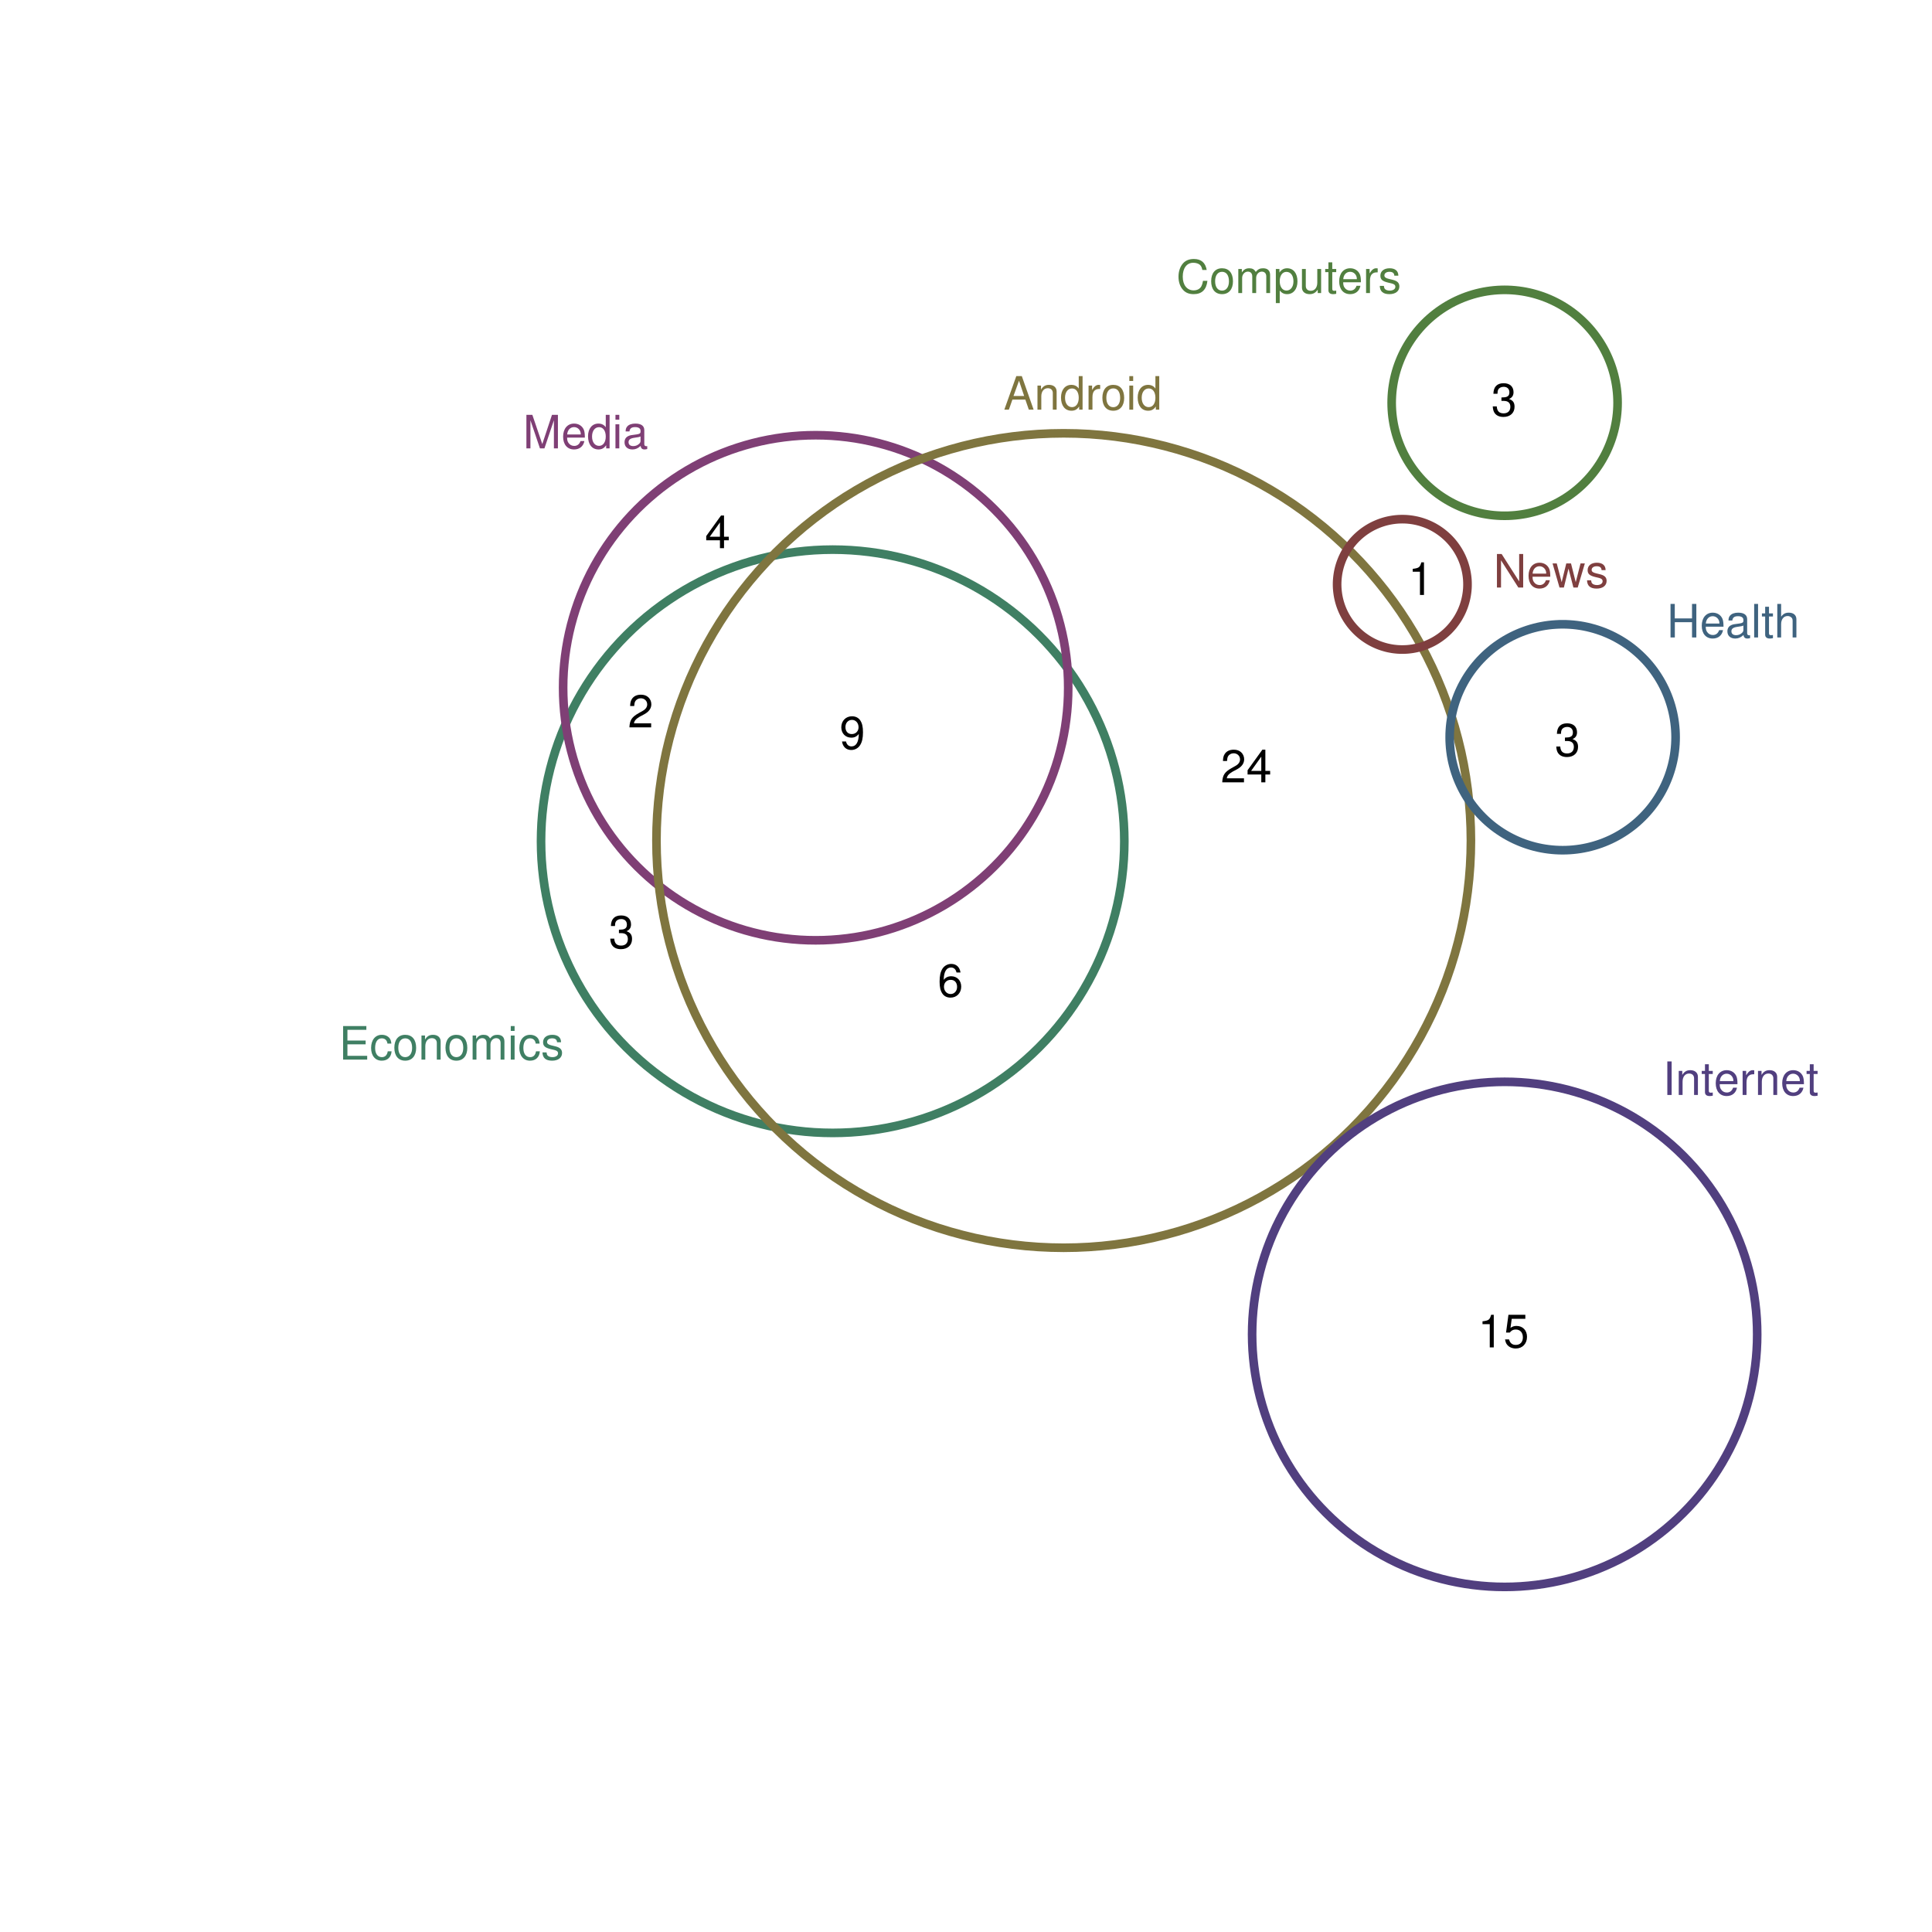 <?xml version="1.0" encoding="UTF-8" standalone="no"?>
<svg
   xmlns:dc="http://purl.org/dc/elements/1.1/"
   xmlns:cc="http://creativecommons.org/ns#"
   xmlns:rdf="http://www.w3.org/1999/02/22-rdf-syntax-ns#"
   xmlns:svg="http://www.w3.org/2000/svg"
   xmlns="http://www.w3.org/2000/svg"
   xmlns:xlink="http://www.w3.org/1999/xlink"
   xmlns:sodipodi="http://sodipodi.sourceforge.net/DTD/sodipodi-0.dtd"
   xmlns:inkscape="http://www.inkscape.org/namespaces/inkscape"
   width="504pt"
   height="504pt"
   viewBox="0 0 504 504"
   version="1.1"
   id="svg299"
   inkscape:version="0.91 r13725"
   sodipodi:docname="q25.zones.zones-wilkinson.svg">
  <sodipodi:namedview
     pagecolor="#ffffff"
     bordercolor="#666666"
     borderopacity="1"
     objecttolerance="10"
     gridtolerance="10"
     guidetolerance="10"
     inkscape:pageopacity="0"
     inkscape:pageshadow="2"
     inkscape:window-width="1920"
     inkscape:window-height="1016"
     id="namedview569"
     showgrid="false"
     inkscape:zoom="1.4984127"
     inkscape:cx="315.05441"
     inkscape:cy="308.19097"
     inkscape:window-x="0"
     inkscape:window-y="27"
     inkscape:window-maximized="1"
     inkscape:current-layer="svg299" />
  <defs
     id="defs301">
    <g
       id="g303">
      <symbol
         overflow="visible"
         id="glyph0-0">
        <path
           style="stroke:none;"
           d=""
           id="path306" />
      </symbol>
      <symbol
         overflow="visible"
         id="glyph0-1">
        <path
           style="stroke:none;"
           d="M 2.203 -3.984 L 6.953 -3.984 L 6.953 -4.969 L 2.203 -4.969 L 2.203 -7.766 L 7.141 -7.766 L 7.141 -8.75 L 1.078 -8.75 L 1.078 0 L 7.359 0 L 7.359 -0.984 L 2.203 -0.984 Z M 2.203 -3.984 "
           id="path309" />
      </symbol>
      <symbol
         overflow="visible"
         id="glyph0-2">
        <path
           style="stroke:none;"
           d="M 5.656 -4.172 C 5.609 -4.781 5.469 -5.188 5.234 -5.531 C 4.797 -6.125 4.047 -6.469 3.172 -6.469 C 1.469 -6.469 0.375 -5.125 0.375 -3.031 C 0.375 -1.016 1.453 0.281 3.156 0.281 C 4.656 0.281 5.609 -0.625 5.719 -2.156 L 4.719 -2.156 C 4.547 -1.156 4.031 -0.641 3.188 -0.641 C 2.078 -0.641 1.422 -1.547 1.422 -3.031 C 1.422 -4.609 2.062 -5.547 3.156 -5.547 C 4 -5.547 4.531 -5.047 4.641 -4.172 Z M 5.656 -4.172 "
           id="path312" />
      </symbol>
      <symbol
         overflow="visible"
         id="glyph0-3">
        <path
           style="stroke:none;"
           d="M 3.266 -6.469 C 1.5 -6.469 0.438 -5.203 0.438 -3.094 C 0.438 -0.984 1.484 0.281 3.281 0.281 C 5.047 0.281 6.125 -0.984 6.125 -3.047 C 6.125 -5.219 5.078 -6.469 3.266 -6.469 Z M 3.281 -5.547 C 4.406 -5.547 5.078 -4.625 5.078 -3.062 C 5.078 -1.578 4.375 -0.641 3.281 -0.641 C 2.156 -0.641 1.469 -1.578 1.469 -3.094 C 1.469 -4.609 2.156 -5.547 3.281 -5.547 Z M 3.281 -5.547 "
           id="path315" />
      </symbol>
      <symbol
         overflow="visible"
         id="glyph0-4">
        <path
           style="stroke:none;"
           d="M 0.844 -6.281 L 0.844 0 L 1.844 0 L 1.844 -3.469 C 1.844 -4.75 2.516 -5.594 3.547 -5.594 C 4.344 -5.594 4.844 -5.109 4.844 -4.359 L 4.844 0 L 5.844 0 L 5.844 -4.75 C 5.844 -5.797 5.062 -6.469 3.859 -6.469 C 2.922 -6.469 2.312 -6.109 1.766 -5.234 L 1.766 -6.281 Z M 0.844 -6.281 "
           id="path318" />
      </symbol>
      <symbol
         overflow="visible"
         id="glyph0-5">
        <path
           style="stroke:none;"
           d="M 0.844 -6.281 L 0.844 0 L 1.844 0 L 1.844 -3.953 C 1.844 -4.859 2.516 -5.594 3.328 -5.594 C 4.062 -5.594 4.484 -5.141 4.484 -4.328 L 4.484 0 L 5.5 0 L 5.5 -3.953 C 5.5 -4.859 6.156 -5.594 6.969 -5.594 C 7.703 -5.594 8.141 -5.125 8.141 -4.328 L 8.141 0 L 9.141 0 L 9.141 -4.719 C 9.141 -5.844 8.5 -6.469 7.312 -6.469 C 6.484 -6.469 5.969 -6.219 5.391 -5.516 C 5.016 -6.188 4.516 -6.469 3.703 -6.469 C 2.859 -6.469 2.297 -6.156 1.766 -5.406 L 1.766 -6.281 Z M 0.844 -6.281 "
           id="path321" />
      </symbol>
      <symbol
         overflow="visible"
         id="glyph0-6">
        <path
           style="stroke:none;"
           d="M 1.797 -6.281 L 0.797 -6.281 L 0.797 0 L 1.797 0 Z M 1.797 -8.75 L 0.797 -8.75 L 0.797 -7.484 L 1.797 -7.484 Z M 1.797 -8.75 "
           id="path324" />
      </symbol>
      <symbol
         overflow="visible"
         id="glyph0-7">
        <path
           style="stroke:none;"
           d="M 5.25 -4.531 C 5.25 -5.766 4.422 -6.469 2.969 -6.469 C 1.516 -6.469 0.562 -5.719 0.562 -4.547 C 0.562 -3.562 1.062 -3.094 2.562 -2.734 L 3.484 -2.516 C 4.188 -2.344 4.469 -2.094 4.469 -1.625 C 4.469 -1.047 3.875 -0.641 3 -0.641 C 2.453 -0.641 2 -0.797 1.75 -1.062 C 1.594 -1.25 1.531 -1.422 1.469 -1.875 L 0.406 -1.875 C 0.453 -0.422 1.266 0.281 2.922 0.281 C 4.5 0.281 5.516 -0.5 5.516 -1.719 C 5.516 -2.656 4.984 -3.172 3.734 -3.469 L 2.766 -3.703 C 1.953 -3.891 1.609 -4.156 1.609 -4.594 C 1.609 -5.172 2.125 -5.547 2.938 -5.547 C 3.75 -5.547 4.172 -5.203 4.203 -4.531 Z M 5.25 -4.531 "
           id="path327" />
      </symbol>
      <symbol
         overflow="visible"
         id="glyph0-8">
        <path
           style="stroke:none;"
           d="M 5.609 0 L 8.078 -7.328 L 8.078 0 L 9.125 0 L 9.125 -8.75 L 7.578 -8.75 L 5.047 -1.125 L 2.453 -8.75 L 0.906 -8.75 L 0.906 0 L 1.953 0 L 1.953 -7.328 L 4.438 0 Z M 5.609 0 "
           id="path330" />
      </symbol>
      <symbol
         overflow="visible"
         id="glyph0-9">
        <path
           style="stroke:none;"
           d="M 6.156 -2.812 C 6.156 -3.766 6.078 -4.344 5.906 -4.812 C 5.5 -5.844 4.531 -6.469 3.359 -6.469 C 1.609 -6.469 0.484 -5.125 0.484 -3.062 C 0.484 -1 1.578 0.281 3.344 0.281 C 4.781 0.281 5.766 -0.547 6.031 -1.906 L 5.016 -1.906 C 4.734 -1.078 4.172 -0.641 3.375 -0.641 C 2.734 -0.641 2.203 -0.938 1.859 -1.469 C 1.625 -1.828 1.531 -2.188 1.531 -2.812 Z M 1.547 -3.625 C 1.625 -4.781 2.344 -5.547 3.344 -5.547 C 4.328 -5.547 5.094 -4.734 5.094 -3.703 C 5.094 -3.672 5.094 -3.641 5.078 -3.625 Z M 1.547 -3.625 "
           id="path333" />
      </symbol>
      <symbol
         overflow="visible"
         id="glyph0-10">
        <path
           style="stroke:none;"
           d="M 5.938 -8.75 L 4.938 -8.75 L 4.938 -5.5 C 4.531 -6.125 3.859 -6.469 3.016 -6.469 C 1.375 -6.469 0.312 -5.156 0.312 -3.156 C 0.312 -1.031 1.359 0.281 3.047 0.281 C 3.906 0.281 4.516 -0.047 5.047 -0.828 L 5.047 0 L 5.938 0 Z M 3.188 -5.531 C 4.266 -5.531 4.938 -4.578 4.938 -3.078 C 4.938 -1.625 4.25 -0.656 3.188 -0.656 C 2.094 -0.656 1.359 -1.625 1.359 -3.094 C 1.359 -4.562 2.094 -5.531 3.188 -5.531 Z M 3.188 -5.531 "
           id="path336" />
      </symbol>
      <symbol
         overflow="visible"
         id="glyph0-11">
        <path
           style="stroke:none;"
           d="M 6.422 -0.594 C 6.312 -0.562 6.266 -0.562 6.203 -0.562 C 5.859 -0.562 5.656 -0.75 5.656 -1.062 L 5.656 -4.75 C 5.656 -5.875 4.844 -6.469 3.297 -6.469 C 2.391 -6.469 1.625 -6.203 1.219 -5.734 C 0.922 -5.406 0.797 -5.047 0.781 -4.422 L 1.781 -4.422 C 1.875 -5.203 2.328 -5.547 3.266 -5.547 C 4.156 -5.547 4.672 -5.203 4.672 -4.609 L 4.672 -4.344 C 4.672 -3.922 4.422 -3.75 3.625 -3.641 C 2.203 -3.469 1.984 -3.422 1.609 -3.266 C 0.875 -2.969 0.5 -2.406 0.5 -1.578 C 0.5 -0.438 1.297 0.281 2.562 0.281 C 3.359 0.281 4 0 4.703 -0.641 C 4.781 -0.016 5.094 0.281 5.734 0.281 C 5.938 0.281 6.094 0.25 6.422 0.172 Z M 4.672 -1.984 C 4.672 -1.641 4.578 -1.438 4.266 -1.156 C 3.859 -0.797 3.375 -0.594 2.781 -0.594 C 2 -0.594 1.547 -0.969 1.547 -1.609 C 1.547 -2.266 1.984 -2.609 3.062 -2.766 C 4.109 -2.906 4.328 -2.953 4.672 -3.109 Z M 4.672 -1.984 "
           id="path339" />
      </symbol>
      <symbol
         overflow="visible"
         id="glyph0-12">
        <path
           style="stroke:none;"
           d="M 5.688 -2.625 L 6.594 0 L 7.844 0 L 4.766 -8.75 L 3.328 -8.75 L 0.203 0 L 1.391 0 L 2.312 -2.625 Z M 5.375 -3.562 L 2.594 -3.562 L 4.031 -7.547 Z M 5.375 -3.562 "
           id="path342" />
      </symbol>
      <symbol
         overflow="visible"
         id="glyph0-13">
        <path
           style="stroke:none;"
           d="M 0.828 -6.281 L 0.828 0 L 1.844 0 L 1.844 -3.266 C 1.844 -4.156 2.062 -4.75 2.547 -5.094 C 2.859 -5.328 3.156 -5.406 3.859 -5.406 L 3.859 -6.438 C 3.688 -6.453 3.594 -6.469 3.469 -6.469 C 2.812 -6.469 2.328 -6.078 1.75 -5.141 L 1.75 -6.281 Z M 0.828 -6.281 "
           id="path345" />
      </symbol>
      <symbol
         overflow="visible"
         id="glyph0-14">
        <path
           style="stroke:none;"
           d="M 2.328 -8.75 L 1.203 -8.75 L 1.203 0 L 2.328 0 Z M 2.328 -8.75 "
           id="path348" />
      </symbol>
      <symbol
         overflow="visible"
         id="glyph0-15">
        <path
           style="stroke:none;"
           d="M 3.047 -6.281 L 2.016 -6.281 L 2.016 -8.016 L 1.016 -8.016 L 1.016 -6.281 L 0.172 -6.281 L 0.172 -5.469 L 1.016 -5.469 L 1.016 -0.719 C 1.016 -0.078 1.453 0.281 2.234 0.281 C 2.469 0.281 2.719 0.25 3.047 0.188 L 3.047 -0.641 C 2.922 -0.609 2.766 -0.594 2.562 -0.594 C 2.141 -0.594 2.016 -0.719 2.016 -1.156 L 2.016 -5.469 L 3.047 -5.469 Z M 3.047 -6.281 "
           id="path351" />
      </symbol>
      <symbol
         overflow="visible"
         id="glyph0-16">
        <path
           style="stroke:none;"
           d="M 7.75 -8.75 L 6.703 -8.75 L 6.703 -1.594 L 2.125 -8.75 L 0.906 -8.75 L 0.906 0 L 1.969 0 L 1.969 -7.094 L 6.484 0 L 7.75 0 Z M 7.75 -8.75 "
           id="path354" />
      </symbol>
      <symbol
         overflow="visible"
         id="glyph0-17">
        <path
           style="stroke:none;"
           d="M 6.641 0 L 8.5 -6.281 L 7.375 -6.281 L 6.125 -1.391 L 4.891 -6.281 L 3.656 -6.281 L 2.453 -1.391 L 1.172 -6.281 L 0.078 -6.281 L 1.891 0 L 3.031 0 L 4.234 -4.938 L 5.516 0 Z M 6.641 0 "
           id="path357" />
      </symbol>
      <symbol
         overflow="visible"
         id="glyph0-18">
        <path
           style="stroke:none;"
           d="M 7.938 -6.031 C 7.594 -7.953 6.484 -8.891 4.578 -8.891 C 3.391 -8.891 2.453 -8.516 1.797 -7.797 C 1.016 -6.938 0.578 -5.688 0.578 -4.266 C 0.578 -2.828 1.016 -1.594 1.844 -0.75 C 2.516 -0.047 3.391 0.281 4.531 0.281 C 6.656 0.281 7.859 -0.875 8.125 -3.188 L 6.969 -3.188 C 6.875 -2.594 6.75 -2.188 6.578 -1.844 C 6.219 -1.109 5.469 -0.703 4.531 -0.703 C 2.797 -0.703 1.688 -2.094 1.688 -4.281 C 1.688 -6.531 2.75 -7.906 4.438 -7.906 C 5.141 -7.906 5.812 -7.688 6.172 -7.359 C 6.484 -7.062 6.672 -6.688 6.797 -6.031 Z M 7.938 -6.031 "
           id="path360" />
      </symbol>
      <symbol
         overflow="visible"
         id="glyph0-19">
        <path
           style="stroke:none;"
           d="M 0.641 2.609 L 1.656 2.609 L 1.656 -0.656 C 2.188 -0.016 2.766 0.281 3.594 0.281 C 5.203 0.281 6.281 -1.031 6.281 -3.031 C 6.281 -5.141 5.25 -6.469 3.578 -6.469 C 2.719 -6.469 2.047 -6.078 1.578 -5.344 L 1.578 -6.281 L 0.641 -6.281 Z M 3.406 -5.531 C 4.516 -5.531 5.234 -4.562 5.234 -3.062 C 5.234 -1.625 4.5 -0.656 3.406 -0.656 C 2.359 -0.656 1.656 -1.625 1.656 -3.094 C 1.656 -4.578 2.359 -5.531 3.406 -5.531 Z M 3.406 -5.531 "
           id="path363" />
      </symbol>
      <symbol
         overflow="visible"
         id="glyph0-20">
        <path
           style="stroke:none;"
           d="M 5.781 0 L 5.781 -6.281 L 4.781 -6.281 L 4.781 -2.719 C 4.781 -1.438 4.109 -0.594 3.078 -0.594 C 2.281 -0.594 1.781 -1.078 1.781 -1.844 L 1.781 -6.281 L 0.781 -6.281 L 0.781 -1.438 C 0.781 -0.391 1.562 0.281 2.781 0.281 C 3.703 0.281 4.297 -0.047 4.891 -0.875 L 4.891 0 Z M 5.781 0 "
           id="path366" />
      </symbol>
      <symbol
         overflow="visible"
         id="glyph0-21">
        <path
           style="stroke:none;"
           d="M 6.609 -3.984 L 6.609 0 L 7.734 0 L 7.734 -8.75 L 6.609 -8.75 L 6.609 -4.969 L 2.109 -4.969 L 2.109 -8.75 L 1 -8.75 L 1 0 L 2.125 0 L 2.125 -3.984 Z M 6.609 -3.984 "
           id="path369" />
      </symbol>
      <symbol
         overflow="visible"
         id="glyph0-22">
        <path
           style="stroke:none;"
           d="M 1.828 -8.75 L 0.812 -8.75 L 0.812 0 L 1.828 0 Z M 1.828 -8.75 "
           id="path372" />
      </symbol>
      <symbol
         overflow="visible"
         id="glyph0-23">
        <path
           style="stroke:none;"
           d="M 0.844 -8.75 L 0.844 0 L 1.844 0 L 1.844 -3.469 C 1.844 -4.75 2.516 -5.594 3.547 -5.594 C 3.859 -5.594 4.188 -5.484 4.422 -5.297 C 4.719 -5.094 4.844 -4.797 4.844 -4.359 L 4.844 0 L 5.828 0 L 5.828 -4.75 C 5.828 -5.812 5.078 -6.469 3.859 -6.469 C 2.969 -6.469 2.422 -6.188 1.844 -5.422 L 1.844 -8.75 Z M 0.844 -8.75 "
           id="path375" />
      </symbol>
      <symbol
         overflow="visible"
         id="glyph0-24">
        <path
           style="stroke:none;"
           d="M 6.078 -1.047 L 1.594 -1.047 C 1.703 -1.734 2.094 -2.188 3.125 -2.797 L 4.328 -3.438 C 5.516 -4.094 6.125 -4.969 6.125 -6.016 C 6.125 -6.719 5.844 -7.375 5.344 -7.844 C 4.844 -8.297 4.219 -8.516 3.406 -8.516 C 2.328 -8.516 1.531 -8.125 1.062 -7.406 C 0.75 -6.953 0.625 -6.422 0.594 -5.562 L 1.656 -5.562 C 1.688 -6.125 1.766 -6.484 1.906 -6.75 C 2.188 -7.266 2.734 -7.578 3.375 -7.578 C 4.328 -7.578 5.047 -6.906 5.047 -5.984 C 5.047 -5.312 4.656 -4.734 3.906 -4.312 L 2.797 -3.688 C 1.016 -2.672 0.5 -1.875 0.406 0 L 6.078 0 Z M 6.078 -1.047 "
           id="path378" />
      </symbol>
      <symbol
         overflow="visible"
         id="glyph0-25">
        <path
           style="stroke:none;"
           d="M 2.656 -3.906 L 3.234 -3.906 C 4.391 -3.906 4.984 -3.391 4.984 -2.359 C 4.984 -1.297 4.328 -0.656 3.234 -0.656 C 2.078 -0.656 1.516 -1.234 1.438 -2.469 L 0.391 -2.469 C 0.438 -1.781 0.547 -1.344 0.75 -0.953 C 1.188 -0.141 2.031 0.281 3.188 0.281 C 4.938 0.281 6.078 -0.766 6.078 -2.375 C 6.078 -3.453 5.656 -4.062 4.625 -4.406 C 5.422 -4.719 5.812 -5.312 5.812 -6.172 C 5.812 -7.625 4.844 -8.516 3.234 -8.516 C 1.516 -8.516 0.594 -7.578 0.562 -5.766 L 1.625 -5.766 C 1.625 -6.281 1.688 -6.562 1.812 -6.828 C 2.047 -7.297 2.578 -7.578 3.234 -7.578 C 4.172 -7.578 4.734 -7.031 4.734 -6.125 C 4.734 -5.531 4.531 -5.172 4.062 -4.984 C 3.766 -4.859 3.391 -4.812 2.656 -4.797 Z M 2.656 -3.906 "
           id="path381" />
      </symbol>
      <symbol
         overflow="visible"
         id="glyph0-26">
        <path
           style="stroke:none;"
           d="M 5.969 -6.281 C 5.766 -7.688 4.859 -8.516 3.562 -8.516 C 2.625 -8.516 1.781 -8.047 1.281 -7.297 C 0.75 -6.469 0.516 -5.422 0.516 -3.875 C 0.516 -2.453 0.734 -1.531 1.234 -0.781 C 1.688 -0.094 2.438 0.281 3.375 0.281 C 4.984 0.281 6.156 -0.922 6.156 -2.594 C 6.156 -4.172 5.078 -5.297 3.547 -5.297 C 2.719 -5.297 2.047 -4.969 1.594 -4.344 C 1.609 -6.422 2.281 -7.578 3.484 -7.578 C 4.234 -7.578 4.75 -7.109 4.922 -6.281 Z M 3.422 -4.359 C 4.438 -4.359 5.078 -3.641 5.078 -2.516 C 5.078 -1.438 4.359 -0.656 3.391 -0.656 C 2.406 -0.656 1.656 -1.469 1.656 -2.562 C 1.656 -3.625 2.375 -4.359 3.422 -4.359 Z M 3.422 -4.359 "
           id="path384" />
      </symbol>
      <symbol
         overflow="visible"
         id="glyph0-27">
        <path
           style="stroke:none;"
           d="M 0.641 -1.938 C 0.844 -0.547 1.75 0.281 3.047 0.281 C 3.984 0.281 4.844 -0.188 5.328 -0.938 C 5.875 -1.766 6.109 -2.812 6.109 -4.359 C 6.109 -5.781 5.891 -6.703 5.391 -7.453 C 4.922 -8.141 4.172 -8.516 3.234 -8.516 C 1.625 -8.516 0.453 -7.312 0.453 -5.641 C 0.453 -4.062 1.531 -2.938 3.078 -2.938 C 3.875 -2.938 4.469 -3.234 5.016 -3.891 C 5 -1.812 4.328 -0.656 3.125 -0.656 C 2.375 -0.656 1.859 -1.125 1.688 -1.938 Z M 3.234 -7.578 C 4.219 -7.578 4.953 -6.766 4.953 -5.656 C 4.953 -4.625 4.219 -3.875 3.188 -3.875 C 2.172 -3.875 1.531 -4.578 1.531 -5.719 C 1.531 -6.797 2.25 -7.578 3.234 -7.578 Z M 3.234 -7.578 "
           id="path387" />
      </symbol>
      <symbol
         overflow="visible"
         id="glyph0-28">
        <path
           style="stroke:none;"
           d="M 3.109 -6.062 L 3.109 0 L 4.156 0 L 4.156 -8.516 L 3.469 -8.516 C 3.094 -7.203 2.859 -7.016 1.219 -6.812 L 1.219 -6.062 Z M 3.109 -6.062 "
           id="path390" />
      </symbol>
      <symbol
         overflow="visible"
         id="glyph0-29">
        <path
           style="stroke:none;"
           d="M 5.719 -8.516 L 1.312 -8.516 L 0.688 -3.875 L 1.656 -3.875 C 2.141 -4.469 2.562 -4.672 3.219 -4.672 C 4.359 -4.672 5.078 -3.891 5.078 -2.625 C 5.078 -1.406 4.375 -0.656 3.219 -0.656 C 2.297 -0.656 1.734 -1.125 1.469 -2.094 L 0.422 -2.094 C 0.562 -1.391 0.688 -1.062 0.938 -0.75 C 1.422 -0.094 2.281 0.281 3.234 0.281 C 4.953 0.281 6.156 -0.969 6.156 -2.766 C 6.156 -4.453 5.047 -5.609 3.406 -5.609 C 2.812 -5.609 2.328 -5.453 1.844 -5.094 L 2.172 -7.469 L 5.719 -7.469 Z M 5.719 -8.516 "
           id="path393" />
      </symbol>
      <symbol
         overflow="visible"
         id="glyph0-30">
        <path
           style="stroke:none;"
           d="M 3.922 -2.047 L 3.922 0 L 4.984 0 L 4.984 -2.047 L 6.234 -2.047 L 6.234 -2.984 L 4.984 -2.984 L 4.984 -8.516 L 4.203 -8.516 L 0.344 -3.156 L 0.344 -2.047 Z M 3.922 -2.984 L 1.266 -2.984 L 3.922 -6.703 Z M 3.922 -2.984 "
           id="path396" />
      </symbol>
    </g>
  </defs>
  <path
     inkscape:connector-curvature="0"
     id="path401"
     d="m 293.262,217.07 -0.113,-2.387 -0.188,-2.383 -0.262,-2.375 -0.336,-2.367 -0.41,-2.352 -0.484,-2.34 -0.559,-2.324 -0.633,-2.305 -0.699,-2.285 -0.777,-2.262 -0.844,-2.234 -0.914,-2.211 -0.984,-2.176 -1.051,-2.148 -1.117,-2.109 -1.184,-2.078 -1.25,-2.039 -1.312,-1.996 -1.375,-1.953 -1.434,-1.914 -1.496,-1.863 -1.551,-1.816 -1.609,-1.77 -1.664,-1.715 -1.715,-1.664 -1.77,-1.609 -1.816,-1.551 -1.863,-1.496 -1.914,-1.434 -1.953,-1.375 -1.996,-1.312 -2.039,-1.25 -2.078,-1.184 -2.109,-1.117 -2.148,-1.051 -2.176,-0.984 -2.211,-0.914 -2.234,-0.844 -2.262,-0.777 -2.285,-0.699 -2.305,-0.633 -2.324,-0.559 -2.34,-0.484 -2.352,-0.41 -2.367,-0.336 -2.375,-0.262 -2.383,-0.188 -2.387,-0.113 -2.391,-0.039 -2.391,0.039 -2.387,0.113 -2.383,0.188 -2.375,0.262 -2.367,0.336 -2.355,0.41 -2.34,0.484 -2.324,0.559 -2.305,0.633 -2.285,0.699 -2.258,0.777 -2.238,0.844 -2.207,0.914 -2.18,0.984 -2.145,1.051 -2.113,1.117 -2.074,1.184 -2.039,1.25 -1.996,1.312 -1.957,1.375 -1.91,1.434 -1.867,1.496 -1.816,1.551 -1.766,1.609 -1.719,1.664 -1.66,1.715 -1.609,1.77 -1.555,1.816 -1.492,1.863 -1.434,1.914 -1.375,1.953 -1.312,1.996 -1.25,2.039 -1.184,2.078 -1.117,2.109 -1.051,2.148 -0.984,2.176 -0.914,2.211 -0.848,2.234 -0.773,2.262 -0.703,2.285 -0.629,2.305 -0.559,2.324 -0.484,2.34 -0.41,2.352 -0.336,2.367 -0.266,2.375 -0.188,2.383 -0.109,2.387 -0.039,2.391 0.039,2.391 0.109,2.387 0.188,2.383 0.266,2.375 0.336,2.367 0.41,2.355 0.484,2.34 0.559,2.324 0.629,2.305 0.703,2.285 0.773,2.258 0.848,2.238 0.914,2.207 0.984,2.18 1.051,2.145 1.117,2.113 1.184,2.074 1.25,2.039 1.312,1.996 1.375,1.957 1.434,1.91 1.492,1.867 1.555,1.816 1.609,1.766 1.66,1.719 1.719,1.66 1.766,1.609 1.816,1.555 1.867,1.492 1.91,1.434 1.957,1.375 1.996,1.312 2.039,1.25 2.074,1.184 2.113,1.117 2.145,1.051 2.18,0.984 2.207,0.914 2.238,0.848 2.258,0.773 2.285,0.703 2.305,0.629 2.324,0.559 2.34,0.484 2.355,0.41 2.367,0.336 2.375,0.266 2.383,0.188 2.387,0.109 2.391,0.039 2.391,-0.039 2.387,-0.109 2.383,-0.188 2.375,-0.266 2.367,-0.336 2.352,-0.41 2.34,-0.484 2.324,-0.559 2.305,-0.629 2.285,-0.703 2.262,-0.773 2.234,-0.848 2.211,-0.914 2.176,-0.984 2.148,-1.051 2.109,-1.117 2.078,-1.184 2.039,-1.25 1.996,-1.312 1.953,-1.375 1.914,-1.434 1.863,-1.492 1.816,-1.555 1.77,-1.609 1.715,-1.66 1.664,-1.719 1.609,-1.766 1.551,-1.816 1.496,-1.867 1.434,-1.91 1.375,-1.957 1.312,-1.996 1.25,-2.039 1.184,-2.074 1.117,-2.113 1.051,-2.145 0.984,-2.18 0.914,-2.207 0.844,-2.238 0.777,-2.258 0.699,-2.285 0.633,-2.305 0.559,-2.324 0.484,-2.34 0.41,-2.355 0.336,-2.367 0.262,-2.375 0.188,-2.383 0.113,-2.387 0.039,-2.391 -0.039,-2.391"
     style="fill:none;stroke:#3f7f63;stroke-width:2.25;stroke-linecap:round;stroke-linejoin:round;stroke-miterlimit:10;stroke-opacity:1" />
  <path
     inkscape:connector-curvature="0"
     id="path403"
     d="m 278.633,177.348 -0.098,-2.066 -0.16,-2.066 -0.23,-2.055 -0.289,-2.051 -0.355,-2.039 -0.422,-2.027 -0.484,-2.012 -0.543,-1.996 -0.609,-1.977 -0.672,-1.961 -0.73,-1.934 -0.793,-1.914 -0.852,-1.887 -0.91,-1.859 -0.969,-1.828 -1.023,-1.797 -1.082,-1.766 -1.137,-1.73 -1.191,-1.691 -1.242,-1.656 -1.293,-1.613 -1.344,-1.574 -1.395,-1.531 -1.441,-1.488 -1.484,-1.441 -1.531,-1.391 -1.574,-1.344 -1.617,-1.297 -1.652,-1.242 -1.695,-1.188 -1.73,-1.137 -1.762,-1.082 -1.801,-1.027 -1.828,-0.969 -1.859,-0.91 -1.887,-0.852 -1.91,-0.789 -1.938,-0.734 -1.957,-0.668 -1.98,-0.609 -1.996,-0.547 -2.012,-0.484 -2.027,-0.418 -2.039,-0.355 -2.047,-0.293 -2.059,-0.227 -2.062,-0.164 -2.066,-0.098 -2.07,-0.031 -2.07,0.031 -2.066,0.098 -2.066,0.164 -2.055,0.227 -2.051,0.293 -2.039,0.355 -2.027,0.418 -2.012,0.484 -1.996,0.547 -1.977,0.609 -1.961,0.668 -1.934,0.734 -1.914,0.789 -1.887,0.852 -1.859,0.91 -1.828,0.969 -1.797,1.027 -1.766,1.082 -1.73,1.137 -1.691,1.188 -1.656,1.242 -1.613,1.297 -1.574,1.344 -1.531,1.391 -1.488,1.441 -1.438,1.488 -1.395,1.531 -1.344,1.574 -1.293,1.613 -1.246,1.656 -1.188,1.691 -1.137,1.73 -1.082,1.766 -1.027,1.797 -0.969,1.828 -0.91,1.859 -0.852,1.887 -0.789,1.914 -0.734,1.934 -0.668,1.961 -0.609,1.977 -0.547,1.996 -0.484,2.012 -0.418,2.027 -0.355,2.039 -0.293,2.051 -0.227,2.055 -0.164,2.066 -0.098,2.066 -0.031,2.07 0.031,2.07 0.098,2.066 0.164,2.062 0.227,2.059 0.293,2.047 0.355,2.039 0.418,2.027 0.484,2.012 0.547,1.996 0.609,1.98 0.668,1.957 0.734,1.938 0.789,1.91 0.852,1.887 0.91,1.859 0.969,1.828 1.027,1.801 1.082,1.762 1.137,1.73 1.188,1.695 1.246,1.652 1.293,1.617 1.344,1.574 1.395,1.531 1.438,1.484 1.488,1.441 1.531,1.395 1.574,1.344 1.613,1.293 1.656,1.242 1.691,1.191 1.73,1.137 1.766,1.082 1.797,1.023 1.828,0.969 1.859,0.91 1.887,0.852 1.914,0.793 1.934,0.73 1.961,0.672 1.977,0.609 1.996,0.543 2.012,0.484 2.027,0.422 2.039,0.355 2.051,0.289 2.055,0.227 2.066,0.164 2.066,0.098 2.07,0.031 2.07,-0.031 2.066,-0.098 2.062,-0.164 2.059,-0.227 2.047,-0.289 2.039,-0.355 2.027,-0.422 2.012,-0.484 1.996,-0.543 1.98,-0.609 1.957,-0.672 1.938,-0.73 1.91,-0.793 1.887,-0.852 1.859,-0.91 1.828,-0.969 1.801,-1.023 1.762,-1.082 1.73,-1.137 1.695,-1.191 1.652,-1.242 1.617,-1.293 1.574,-1.344 1.531,-1.395 1.484,-1.441 1.441,-1.484 1.395,-1.531 1.344,-1.574 1.293,-1.617 1.242,-1.652 1.191,-1.695 1.137,-1.73 1.082,-1.762 1.023,-1.801 0.969,-1.828 0.91,-1.859 0.852,-1.887 0.793,-1.91 0.73,-1.938 0.672,-1.957 0.609,-1.98 0.543,-1.996 0.484,-2.012 0.422,-2.027 0.355,-2.039 0.289,-2.047 0.23,-2.059 0.16,-2.062 0.098,-2.066 0.031,-2.07 -0.031,-2.07"
     style="fill:none;stroke:#7f3f75;stroke-width:2.25;stroke-linecap:round;stroke-linejoin:round;stroke-miterlimit:10;stroke-opacity:1" />
  <path
     inkscape:connector-curvature="0"
     id="path405"
     d="m 383.664,215.93 -0.156,-3.332 -0.262,-3.328 -0.367,-3.316 -0.469,-3.305 -0.574,-3.289 -0.676,-3.27 -0.781,-3.242 -0.879,-3.219 -0.98,-3.191 -1.082,-3.156 -1.18,-3.121 -1.277,-3.086 -1.375,-3.039 -1.469,-3 -1.559,-2.949 -1.656,-2.898 -1.742,-2.844 -1.832,-2.793 -1.918,-2.73 -2.004,-2.668 -2.09,-2.605 -2.164,-2.535 -2.246,-2.469 -2.324,-2.398 -2.398,-2.32 -2.465,-2.246 -2.539,-2.168 -2.605,-2.086 -2.668,-2.004 -2.73,-1.922 -2.789,-1.832 -2.848,-1.742 -2.898,-1.652 -2.949,-1.562 -2.996,-1.469 -3.043,-1.375 -3.082,-1.277 -3.121,-1.18 -3.16,-1.078 -3.188,-0.98 -3.219,-0.883 -3.246,-0.777 -3.27,-0.68 -3.285,-0.574 -3.305,-0.469 -3.316,-0.367 -3.328,-0.262 -3.336,-0.156 -3.336,-0.051 -3.336,0.051 -3.336,0.156 -3.324,0.262 -3.32,0.367 -3.301,0.469 -3.289,0.574 -3.27,0.68 -3.242,0.777 -3.223,0.883 -3.188,0.98 -3.156,1.078 -3.125,1.18 -3.082,1.277 -3.043,1.375 -2.996,1.469 -2.949,1.562 -2.898,1.652 -2.848,1.742 -2.789,1.832 -2.73,1.922 -2.668,2.004 -2.605,2.086 -2.535,2.168 -2.469,2.246 -2.398,2.32 -2.32,2.398 -2.246,2.469 -2.168,2.535 -2.086,2.605 -2.004,2.668 -1.922,2.73 -1.832,2.793 -1.742,2.844 -1.652,2.898 -1.562,2.949 -1.469,3 -1.375,3.039 -1.277,3.086 -1.18,3.121 -1.078,3.156 -0.984,3.191 -0.879,3.219 -0.781,3.242 -0.676,3.27 -0.574,3.289 -0.469,3.305 -0.367,3.316 -0.262,3.328 -0.156,3.332 -0.051,3.336 0.051,3.34 0.156,3.332 0.262,3.328 0.367,3.316 0.469,3.305 0.574,3.285 0.676,3.27 0.781,3.246 0.879,3.219 0.984,3.188 1.078,3.16 1.18,3.121 1.277,3.082 1.375,3.043 1.469,2.996 1.562,2.949 1.652,2.898 1.742,2.848 1.832,2.789 1.922,2.73 2.004,2.668 2.086,2.605 2.168,2.539 2.246,2.469 2.32,2.395 2.398,2.324 2.469,2.246 2.535,2.168 2.605,2.086 2.668,2.004 2.73,1.918 2.789,1.832 2.848,1.742 2.898,1.656 2.949,1.562 2.996,1.465 3.043,1.375 3.082,1.277 3.125,1.18 3.156,1.082 3.188,0.98 3.223,0.879 3.242,0.781 3.27,0.676 3.289,0.574 3.301,0.469 3.32,0.367 3.324,0.262 3.336,0.156 3.336,0.055 3.336,-0.055 3.336,-0.156 3.328,-0.262 3.316,-0.367 3.305,-0.469 3.285,-0.574 3.27,-0.676 3.246,-0.781 3.219,-0.879 3.188,-0.98 3.16,-1.082 3.121,-1.18 3.082,-1.277 3.043,-1.375 2.996,-1.465 2.949,-1.562 2.898,-1.656 2.848,-1.742 2.789,-1.832 2.73,-1.918 2.668,-2.004 2.605,-2.086 2.539,-2.168 2.465,-2.246 2.398,-2.324 2.324,-2.395 2.246,-2.469 2.164,-2.539 2.09,-2.605 2.004,-2.668 1.918,-2.73 1.832,-2.789 1.742,-2.848 1.656,-2.898 1.559,-2.949 1.469,-2.996 1.375,-3.043 1.277,-3.082 1.18,-3.121 1.082,-3.16 0.98,-3.188 0.879,-3.219 0.781,-3.246 0.676,-3.27 0.574,-3.285 0.469,-3.305 0.367,-3.316 0.262,-3.328 0.156,-3.332 0.055,-3.34 -0.055,-3.336"
     style="fill:none;stroke:#7f753f;stroke-width:2.25;stroke-linecap:round;stroke-linejoin:round;stroke-miterlimit:10;stroke-opacity:1" />
  <path
     inkscape:connector-curvature="0"
     id="path407"
     d="m 458.367,346.027 -0.098,-2.066 -0.16,-2.066 -0.23,-2.055 -0.289,-2.051 -0.355,-2.039 -0.422,-2.027 -0.48,-2.012 -0.547,-1.996 -0.609,-1.977 -0.672,-1.961 -0.73,-1.934 -0.793,-1.914 -0.852,-1.887 -0.91,-1.859 -0.969,-1.828 -1.023,-1.797 -1.082,-1.766 -1.137,-1.73 -1.191,-1.691 -1.242,-1.656 -1.293,-1.617 -1.344,-1.57 -1.395,-1.531 -1.441,-1.488 -1.484,-1.441 -1.531,-1.391 -1.574,-1.344 -1.617,-1.297 -1.652,-1.242 -1.695,-1.188 -1.73,-1.137 -1.762,-1.082 -1.801,-1.027 -1.828,-0.969 -1.859,-0.91 -1.887,-0.852 -1.91,-0.793 -1.938,-0.73 -1.957,-0.668 -1.98,-0.609 -1.996,-0.547 -2.012,-0.484 -2.027,-0.418 -2.039,-0.355 -2.047,-0.293 -2.059,-0.227 -2.062,-0.164 -2.066,-0.098 -2.07,-0.031 -2.07,0.031 -2.066,0.098 -2.062,0.164 -2.059,0.227 -2.051,0.293 -2.039,0.355 -2.027,0.418 -2.012,0.484 -1.996,0.547 -1.977,0.609 -1.961,0.668 -1.934,0.73 -1.914,0.793 -1.887,0.852 -1.855,0.91 -1.832,0.969 -1.797,1.027 -1.766,1.082 -1.73,1.137 -1.691,1.188 -1.656,1.242 -1.613,1.297 -1.574,1.344 -1.531,1.391 -1.488,1.441 -1.438,1.488 -1.395,1.531 -1.344,1.57 -1.293,1.617 -1.246,1.656 -1.188,1.691 -1.137,1.73 -1.082,1.766 -1.027,1.797 -0.965,1.828 -0.914,1.859 -0.852,1.887 -0.789,1.914 -0.734,1.934 -0.668,1.961 -0.609,1.977 -0.547,1.996 -0.484,2.012 -0.418,2.027 -0.355,2.039 -0.293,2.051 -0.227,2.055 -0.164,2.066 -0.094,2.066 -0.035,2.07 0.035,2.066 0.094,2.07 0.164,2.062 0.227,2.059 0.293,2.047 0.355,2.039 0.418,2.027 0.484,2.012 0.547,1.996 0.609,1.98 0.668,1.957 0.734,1.938 0.789,1.91 0.852,1.887 0.914,1.859 0.965,1.828 1.027,1.797 1.082,1.766 1.137,1.73 1.188,1.695 1.246,1.652 1.293,1.617 1.344,1.574 1.395,1.531 1.438,1.484 1.488,1.441 1.531,1.391 1.574,1.348 1.613,1.293 1.656,1.242 1.691,1.191 1.73,1.137 1.766,1.078 1.797,1.027 1.832,0.969 1.855,0.91 1.887,0.852 1.914,0.793 1.934,0.73 1.961,0.672 1.977,0.609 1.996,0.543 2.012,0.484 2.027,0.418 2.039,0.359 2.051,0.289 2.059,0.227 2.062,0.164 2.066,0.098 2.07,0.031 2.07,-0.031 2.066,-0.098 2.062,-0.164 2.059,-0.227 2.047,-0.289 2.039,-0.359 2.027,-0.418 2.012,-0.484 1.996,-0.543 1.98,-0.609 1.957,-0.672 1.938,-0.73 1.91,-0.793 1.887,-0.852 1.859,-0.91 1.828,-0.969 1.801,-1.027 1.762,-1.078 1.73,-1.137 1.695,-1.191 1.652,-1.242 1.617,-1.293 1.574,-1.348 1.531,-1.391 1.484,-1.441 1.441,-1.484 1.395,-1.531 1.344,-1.574 1.293,-1.617 1.242,-1.652 1.191,-1.695 1.137,-1.73 1.082,-1.766 1.023,-1.797 0.969,-1.828 0.91,-1.859 0.852,-1.887 0.793,-1.91 0.73,-1.938 0.672,-1.957 0.609,-1.98 0.547,-1.996 0.48,-2.012 0.422,-2.027 0.355,-2.039 0.289,-2.047 0.23,-2.059 0.16,-2.062 0.098,-2.07 0.031,-2.066 -0.031,-2.07"
     style="fill:none;stroke:#513f7f;stroke-width:2.25;stroke-linecap:round;stroke-linejoin:round;stroke-miterlimit:10;stroke-opacity:1" />
  <path
     inkscape:connector-curvature="0"
     id="path409"
     d="m 382.82,151.906 -0.023,-0.535 -0.043,-0.531 -0.059,-0.531 -0.078,-0.531 -0.09,-0.527 -0.109,-0.523 -0.125,-0.52 -0.141,-0.516 -0.156,-0.508 -0.172,-0.508 -0.191,-0.5 -0.203,-0.492 -0.219,-0.488 -0.238,-0.48 -0.25,-0.473 -0.262,-0.461 -0.281,-0.457 -0.293,-0.445 -0.309,-0.438 -0.32,-0.43 -0.332,-0.414 -0.348,-0.41 -0.359,-0.395 -0.371,-0.383 -0.387,-0.371 -0.395,-0.359 -0.406,-0.348 -0.418,-0.336 -0.426,-0.32 -0.438,-0.305 -0.445,-0.297 -0.457,-0.277 -0.465,-0.266 -0.473,-0.25 -0.48,-0.234 -0.484,-0.219 -0.496,-0.207 -0.5,-0.188 -0.504,-0.172 -0.512,-0.16 -0.516,-0.141 -0.52,-0.125 -0.523,-0.105 -0.527,-0.094 -0.527,-0.074 -0.531,-0.059 -0.531,-0.043 -0.535,-0.023 -0.535,-0.008 -0.535,0.008 -0.531,0.023 -0.535,0.043 -0.531,0.059 -0.527,0.074 -0.527,0.094 -0.523,0.105 -0.52,0.125 -0.516,0.141 -0.512,0.16 -0.504,0.172 -0.5,0.188 -0.492,0.207 -0.488,0.219 -0.48,0.234 -0.473,0.25 -0.465,0.266 -0.453,0.277 -0.449,0.297 -0.438,0.305 -0.426,0.32 -0.418,0.336 -0.406,0.348 -0.395,0.359 -0.383,0.371 -0.371,0.383 -0.363,0.395 -0.344,0.41 -0.336,0.414 -0.32,0.43 -0.309,0.438 -0.293,0.445 -0.277,0.457 -0.266,0.461 -0.25,0.473 -0.234,0.48 -0.223,0.488 -0.203,0.492 -0.188,0.5 -0.176,0.508 -0.156,0.508 -0.141,0.516 -0.125,0.52 -0.109,0.523 -0.09,0.527 -0.074,0.531 -0.059,0.531 -0.043,0.531 -0.027,0.535 -0.008,0.531 0.008,0.535 0.027,0.535 0.043,0.531 0.059,0.531 0.074,0.531 0.09,0.523 0.109,0.523 0.125,0.52 0.141,0.516 0.156,0.512 0.176,0.508 0.188,0.5 0.203,0.492 0.223,0.488 0.234,0.48 0.25,0.469 0.266,0.465 0.277,0.457 0.293,0.445 0.309,0.438 0.32,0.43 0.336,0.414 0.344,0.406 0.363,0.398 0.371,0.383 0.383,0.371 0.395,0.359 0.406,0.348 0.418,0.336 0.426,0.32 0.438,0.305 0.449,0.293 0.453,0.281 0.465,0.266 0.473,0.25 0.48,0.234 0.488,0.219 0.492,0.207 0.5,0.188 0.504,0.172 0.512,0.156 0.516,0.145 0.52,0.125 0.523,0.105 0.527,0.094 0.527,0.074 0.531,0.059 0.535,0.043 0.531,0.023 0.535,0.008 0.535,-0.008 0.535,-0.023 0.531,-0.043 0.531,-0.059 0.527,-0.074 0.527,-0.094 0.523,-0.105 0.52,-0.125 0.516,-0.145 0.512,-0.156 0.504,-0.172 0.5,-0.188 0.496,-0.207 0.484,-0.219 0.48,-0.234 0.473,-0.25 0.465,-0.266 0.457,-0.281 0.445,-0.293 0.438,-0.305 0.426,-0.32 0.418,-0.336 0.406,-0.348 0.395,-0.359 0.387,-0.371 0.371,-0.383 0.359,-0.398 0.348,-0.406 0.332,-0.414 0.32,-0.43 0.309,-0.438 0.293,-0.445 0.281,-0.457 0.262,-0.465 0.25,-0.469 0.238,-0.48 0.219,-0.488 0.203,-0.492 0.191,-0.5 0.172,-0.508 0.156,-0.512 0.141,-0.516 0.125,-0.52 0.109,-0.523 0.09,-0.523 0.078,-0.531 0.059,-0.531 0.043,-0.531 0.023,-0.535 0.008,-0.535 -0.008,-0.531"
     style="fill:none;stroke:#7f3f3f;stroke-width:2.25;stroke-linecap:round;stroke-linejoin:round;stroke-miterlimit:10;stroke-opacity:1" />
  <path
     inkscape:connector-curvature="0"
     id="path411"
     d="m 421.965,104.156 -0.043,-0.922 -0.074,-0.926 -0.102,-0.918 -0.129,-0.918 -0.16,-0.91 -0.188,-0.906 -0.215,-0.902 -0.246,-0.891 -0.27,-0.887 -0.301,-0.875 -0.328,-0.863 -0.355,-0.855 -0.379,-0.844 -0.406,-0.832 -0.434,-0.82 -0.461,-0.801 -0.48,-0.789 -0.512,-0.773 -0.531,-0.758 -0.555,-0.742 -0.578,-0.723 -0.602,-0.703 -0.625,-0.684 -0.645,-0.664 -0.664,-0.645 -0.684,-0.625 -0.703,-0.602 -0.723,-0.578 -0.742,-0.555 -0.754,-0.531 -0.773,-0.508 -0.793,-0.484 -0.801,-0.461 -0.82,-0.43 -0.832,-0.41 -0.844,-0.379 -0.852,-0.355 -0.867,-0.328 -0.875,-0.297 -0.887,-0.273 -0.891,-0.246 -0.902,-0.215 -0.906,-0.188 -0.91,-0.16 -0.918,-0.129 -0.918,-0.102 -0.926,-0.074 -0.922,-0.043 -0.926,-0.016 -0.926,0.016 -0.926,0.043 -0.922,0.074 -0.922,0.102 -0.914,0.129 -0.914,0.16 -0.906,0.188 -0.898,0.215 -0.895,0.246 -0.883,0.273 -0.875,0.297 -0.867,0.328 -0.855,0.355 -0.844,0.379 -0.832,0.41 -0.816,0.43 -0.805,0.461 -0.789,0.484 -0.773,0.508 -0.758,0.531 -0.738,0.555 -0.723,0.578 -0.703,0.602 -0.688,0.625 -0.664,0.645 -0.645,0.664 -0.621,0.684 -0.602,0.703 -0.578,0.723 -0.559,0.742 -0.531,0.758 -0.508,0.773 -0.484,0.789 -0.457,0.801 -0.434,0.82 -0.406,0.832 -0.383,0.844 -0.352,0.855 -0.328,0.863 -0.301,0.875 -0.273,0.887 -0.242,0.891 -0.219,0.902 -0.188,0.906 -0.156,0.91 -0.133,0.918 -0.102,0.918 -0.07,0.926 -0.043,0.922 -0.016,0.926 0.016,0.926 0.043,0.926 0.07,0.922 0.102,0.922 0.133,0.914 0.156,0.914 0.188,0.906 0.219,0.898 0.242,0.895 0.273,0.883 0.301,0.875 0.328,0.867 0.352,0.855 0.383,0.844 0.406,0.832 0.434,0.816 0.457,0.805 0.484,0.789 0.508,0.773 0.531,0.758 0.559,0.738 0.578,0.723 0.602,0.707 0.621,0.684 0.645,0.664 0.664,0.645 0.688,0.621 0.703,0.602 0.723,0.578 0.738,0.559 0.758,0.531 0.773,0.508 0.789,0.484 0.805,0.457 0.816,0.434 0.832,0.406 0.844,0.383 0.855,0.355 0.867,0.324 0.875,0.301 0.883,0.273 0.895,0.242 0.898,0.219 0.906,0.188 0.914,0.156 0.914,0.133 0.922,0.102 0.922,0.07 0.926,0.047 0.926,0.012 0.926,-0.012 0.922,-0.047 0.926,-0.07 0.918,-0.102 0.918,-0.133 0.91,-0.156 0.906,-0.188 0.902,-0.219 0.891,-0.242 0.887,-0.273 0.875,-0.301 0.867,-0.324 0.852,-0.355 0.844,-0.383 0.832,-0.406 0.82,-0.434 0.801,-0.457 0.793,-0.484 0.773,-0.508 0.754,-0.531 0.742,-0.559 0.723,-0.578 0.703,-0.602 0.684,-0.621 0.664,-0.645 0.645,-0.664 0.625,-0.684 0.602,-0.707 0.578,-0.723 0.555,-0.738 0.531,-0.758 0.512,-0.773 0.48,-0.789 0.461,-0.805 0.434,-0.816 0.406,-0.832 0.379,-0.844 0.355,-0.855 0.328,-0.867 0.301,-0.875 0.27,-0.883 0.246,-0.895 0.215,-0.898 0.188,-0.906 0.16,-0.914 0.129,-0.914 0.102,-0.922 0.074,-0.922 0.043,-0.926 0.016,-0.926 -0.016,-0.926"
     style="fill:none;stroke:#517f3f;stroke-width:2.25;stroke-linecap:round;stroke-linejoin:round;stroke-miterlimit:10;stroke-opacity:1" />
  <path
     inkscape:connector-curvature="0"
     id="path413"
     d="m 437.098,191.398 -0.043,-0.926 -0.074,-0.922 -0.102,-0.922 -0.129,-0.914 -0.16,-0.914 -0.188,-0.906 -0.215,-0.898 -0.246,-0.895 -0.273,-0.883 -0.297,-0.875 -0.328,-0.867 -0.355,-0.855 -0.379,-0.844 -0.41,-0.832 -0.43,-0.816 -0.461,-0.805 -0.484,-0.789 -0.508,-0.773 -0.531,-0.758 -0.555,-0.742 -0.578,-0.719 -0.602,-0.707 -0.625,-0.684 -0.645,-0.664 -0.664,-0.645 -0.684,-0.621 -0.703,-0.602 -0.723,-0.582 -0.742,-0.555 -0.758,-0.531 -0.773,-0.508 -0.789,-0.484 -0.805,-0.457 -0.816,-0.434 -0.832,-0.406 -0.844,-0.383 -0.855,-0.355 -0.863,-0.324 -0.875,-0.301 -0.887,-0.273 -0.895,-0.242 -0.898,-0.219 -0.906,-0.188 -0.91,-0.16 -0.918,-0.129 -0.922,-0.102 -0.922,-0.07 -0.922,-0.047 -0.926,-0.012 -0.926,0.012 -0.926,0.047 -0.922,0.07 -0.922,0.102 -0.914,0.129 -0.914,0.16 -0.906,0.188 -0.898,0.219 -0.895,0.242 -0.883,0.273 -0.875,0.301 -0.867,0.324 -0.855,0.355 -0.844,0.383 -0.832,0.406 -0.816,0.434 -0.805,0.457 -0.789,0.484 -0.773,0.508 -0.758,0.531 -0.742,0.555 -0.719,0.582 -0.707,0.602 -0.684,0.621 -0.664,0.645 -0.645,0.664 -0.621,0.684 -0.602,0.707 -0.582,0.719 -0.555,0.742 -0.531,0.758 -0.508,0.773 -0.484,0.789 -0.457,0.805 -0.434,0.816 -0.406,0.832 -0.383,0.844 -0.355,0.855 -0.324,0.867 -0.301,0.875 -0.273,0.883 -0.242,0.895 -0.219,0.898 -0.188,0.906 -0.16,0.914 -0.129,0.914 -0.102,0.922 -0.07,0.922 -0.047,0.926 -0.012,0.926 0.012,0.926 0.047,0.922 0.07,0.922 0.102,0.922 0.129,0.918 0.16,0.91 0.188,0.906 0.219,0.898 0.242,0.895 0.273,0.887 0.301,0.875 0.324,0.863 0.355,0.855 0.383,0.844 0.406,0.832 0.434,0.816 0.457,0.805 0.484,0.789 0.508,0.773 0.531,0.758 0.555,0.742 0.582,0.723 0.602,0.703 0.621,0.684 0.645,0.664 0.664,0.645 0.684,0.625 0.707,0.602 0.719,0.578 0.742,0.555 0.758,0.531 0.773,0.508 0.789,0.484 0.805,0.461 0.816,0.43 0.832,0.41 0.844,0.379 0.855,0.355 0.867,0.328 0.875,0.297 0.883,0.273 0.895,0.246 0.898,0.215 0.906,0.188 0.914,0.16 0.914,0.129 0.922,0.102 0.922,0.074 0.926,0.043 0.926,0.016 0.926,-0.016 0.922,-0.043 0.922,-0.074 0.922,-0.102 0.918,-0.129 0.91,-0.16 0.906,-0.188 0.898,-0.215 0.895,-0.246 0.887,-0.273 0.875,-0.297 0.863,-0.328 0.855,-0.355 0.844,-0.379 0.832,-0.41 0.816,-0.43 0.805,-0.461 0.789,-0.484 0.773,-0.508 0.758,-0.531 0.742,-0.555 0.723,-0.578 0.703,-0.602 0.684,-0.625 0.664,-0.645 0.645,-0.664 0.625,-0.684 0.602,-0.703 0.578,-0.723 0.555,-0.742 0.531,-0.758 0.508,-0.773 0.484,-0.789 0.461,-0.805 0.43,-0.816 0.41,-0.832 0.379,-0.844 0.355,-0.855 0.328,-0.863 0.297,-0.875 0.273,-0.887 0.246,-0.895 0.215,-0.898 0.188,-0.906 0.16,-0.91 0.129,-0.918 0.102,-0.922 0.074,-0.922 0.043,-0.922 0.016,-0.926 -0.016,-0.926"
     style="fill:none;stroke:#3f637f;stroke-width:2.25;stroke-linecap:round;stroke-linejoin:round;stroke-miterlimit:10;stroke-opacity:1" />
  <g
     id="g415"
     style="fill:#3f7f63;fill-opacity:1"
     transform="translate(-8,129.6)">
    <use
       height="100%"
       width="100%"
       id="use417"
       y="146.818"
       x="96.43"
       xlink:href="#glyph0-1" />
    <use
       height="100%"
       width="100%"
       id="use419"
       y="146.818"
       x="104.434"
       xlink:href="#glyph0-2" />
    <use
       height="100%"
       width="100%"
       id="use421"
       y="146.818"
       x="110.434"
       xlink:href="#glyph0-3" />
    <use
       height="100%"
       width="100%"
       id="use423"
       y="146.818"
       x="117.105"
       xlink:href="#glyph0-4" />
    <use
       height="100%"
       width="100%"
       id="use425"
       y="146.818"
       x="123.777"
       xlink:href="#glyph0-3" />
    <use
       height="100%"
       width="100%"
       id="use427"
       y="146.818"
       x="130.449"
       xlink:href="#glyph0-5" />
    <use
       height="100%"
       width="100%"
       id="use429"
       y="146.818"
       x="140.445"
       xlink:href="#glyph0-6" />
    <use
       height="100%"
       width="100%"
       id="use431"
       y="146.818"
       x="143.109"
       xlink:href="#glyph0-2" />
    <use
       height="100%"
       width="100%"
       id="use433"
       y="146.818"
       x="149.109"
       xlink:href="#glyph0-7" />
  </g>
  <g
     id="g435"
     style="fill:#7f3f75;fill-opacity:1"
     transform="translate(19.2,0)">
    <use
       height="100%"
       width="100%"
       id="use437"
       y="116.967"
       x="117.219"
       xlink:href="#glyph0-8" />
    <use
       height="100%"
       width="100%"
       id="use439"
       y="116.967"
       x="127.215"
       xlink:href="#glyph0-9" />
    <use
       height="100%"
       width="100%"
       id="use441"
       y="116.967"
       x="133.887"
       xlink:href="#glyph0-10" />
    <use
       height="100%"
       width="100%"
       id="use443"
       y="116.967"
       x="140.559"
       xlink:href="#glyph0-6" />
    <use
       height="100%"
       width="100%"
       id="use445"
       y="116.967"
       x="143.223"
       xlink:href="#glyph0-11" />
  </g>
  <g
     id="g447"
     style="fill:#7f753f;fill-opacity:1"
     transform="translate(132.8,-9.6)">
    <use
       height="100%"
       width="100%"
       id="use449"
       y="116.467"
       x="128.996"
       xlink:href="#glyph0-12" />
    <use
       height="100%"
       width="100%"
       id="use451"
       y="116.467"
       x="137"
       xlink:href="#glyph0-4" />
    <use
       height="100%"
       width="100%"
       id="use453"
       y="116.467"
       x="143.672"
       xlink:href="#glyph0-10" />
    <use
       height="100%"
       width="100%"
       id="use455"
       y="116.467"
       x="150.344"
       xlink:href="#glyph0-13" />
    <use
       height="100%"
       width="100%"
       id="use457"
       y="116.467"
       x="154.34"
       xlink:href="#glyph0-3" />
    <use
       height="100%"
       width="100%"
       id="use459"
       y="116.467"
       x="161.012"
       xlink:href="#glyph0-6" />
    <use
       height="100%"
       width="100%"
       id="use461"
       y="116.467"
       x="163.676"
       xlink:href="#glyph0-10" />
  </g>
  <g
     id="g463"
     style="fill:#513f7f;fill-opacity:1"
     transform="translate(140.8,0)">
    <use
       height="100%"
       width="100%"
       id="use465"
       y="285.646"
       x="292.953"
       xlink:href="#glyph0-14" />
    <use
       height="100%"
       width="100%"
       id="use467"
       y="285.646"
       x="296.289"
       xlink:href="#glyph0-4" />
    <use
       height="100%"
       width="100%"
       id="use469"
       y="285.646"
       x="302.961"
       xlink:href="#glyph0-15" />
    <use
       height="100%"
       width="100%"
       id="use471"
       y="285.646"
       x="306.297"
       xlink:href="#glyph0-9" />
    <use
       height="100%"
       width="100%"
       id="use473"
       y="285.646"
       x="312.969"
       xlink:href="#glyph0-13" />
    <use
       height="100%"
       width="100%"
       id="use475"
       y="285.646"
       x="316.965"
       xlink:href="#glyph0-4" />
    <use
       height="100%"
       width="100%"
       id="use477"
       y="285.646"
       x="323.637"
       xlink:href="#glyph0-9" />
    <use
       height="100%"
       width="100%"
       id="use479"
       y="285.646"
       x="330.309"
       xlink:href="#glyph0-15" />
  </g>
  <g
     id="g481"
     style="fill:#7f3f3f;fill-opacity:1"
     transform="translate(59.2,14.4)">
    <use
       height="100%"
       width="100%"
       id="use483"
       y="138.865"
       x="330.402"
       xlink:href="#glyph0-16" />
    <use
       height="100%"
       width="100%"
       id="use485"
       y="138.865"
       x="339.066"
       xlink:href="#glyph0-9" />
    <use
       height="100%"
       width="100%"
       id="use487"
       y="138.865"
       x="345.738"
       xlink:href="#glyph0-17" />
    <use
       height="100%"
       width="100%"
       id="use489"
       y="138.865"
       x="354.402"
       xlink:href="#glyph0-7" />
  </g>
  <g
     id="g491"
     style="fill:#517f3f;fill-opacity:1"
     transform="translate(-20.8,-1.6)">
    <use
       height="100%"
       width="100%"
       id="use493"
       y="78.053"
       x="327.656"
       xlink:href="#glyph0-18" />
    <use
       height="100%"
       width="100%"
       id="use495"
       y="78.053"
       x="336.32"
       xlink:href="#glyph0-3" />
    <use
       height="100%"
       width="100%"
       id="use497"
       y="78.053"
       x="342.992"
       xlink:href="#glyph0-5" />
    <use
       height="100%"
       width="100%"
       id="use499"
       y="78.053"
       x="352.988"
       xlink:href="#glyph0-19" />
    <use
       height="100%"
       width="100%"
       id="use501"
       y="78.053"
       x="359.66"
       xlink:href="#glyph0-20" />
    <use
       height="100%"
       width="100%"
       id="use503"
       y="78.053"
       x="366.332"
       xlink:href="#glyph0-15" />
    <use
       height="100%"
       width="100%"
       id="use505"
       y="78.053"
       x="369.668"
       xlink:href="#glyph0-9" />
    <use
       height="100%"
       width="100%"
       id="use507"
       y="78.053"
       x="376.34"
       xlink:href="#glyph0-13" />
    <use
       height="100%"
       width="100%"
       id="use509"
       y="78.053"
       x="380.336"
       xlink:href="#glyph0-7" />
  </g>
  <g
     id="g511"
     style="fill:#3f637f;fill-opacity:1"
     transform="translate(80,0)">
    <use
       height="100%"
       width="100%"
       id="use513"
       y="166.295"
       x="354.789"
       xlink:href="#glyph0-21" />
    <use
       height="100%"
       width="100%"
       id="use515"
       y="166.295"
       x="363.453"
       xlink:href="#glyph0-9" />
    <use
       height="100%"
       width="100%"
       id="use517"
       y="166.295"
       x="370.125"
       xlink:href="#glyph0-11" />
    <use
       height="100%"
       width="100%"
       id="use519"
       y="166.295"
       x="376.797"
       xlink:href="#glyph0-22" />
    <use
       height="100%"
       width="100%"
       id="use521"
       y="166.295"
       x="379.461"
       xlink:href="#glyph0-15" />
    <use
       height="100%"
       width="100%"
       id="use523"
       y="166.295"
       x="382.797"
       xlink:href="#glyph0-23" />
  </g>
  <g
     id="g525"
     style="fill:#000000;fill-opacity:1">
    <use
       height="100%"
       width="100%"
       id="use527"
       y="189.74"
       x="163.789"
       xlink:href="#glyph0-24" />
  </g>
  <g
     id="g529"
     style="fill:#000000;fill-opacity:1">
    <use
       height="100%"
       width="100%"
       id="use531"
       y="247.33"
       x="158.805"
       xlink:href="#glyph0-25" />
  </g>
  <g
     id="g533"
     style="fill:#000000;fill-opacity:1"
     transform="translate(-3.2,25.6)">
    <use
       height="100%"
       width="100%"
       id="use535"
       y="234.369"
       x="247.797"
       xlink:href="#glyph0-26" />
  </g>
  <g
     id="g537"
     style="fill:#000000;fill-opacity:1"
     transform="translate(-12.8,4.8)">
    <use
       height="100%"
       width="100%"
       id="use539"
       y="190.572"
       x="231.816"
       xlink:href="#glyph0-27" />
  </g>
  <g
     id="g541"
     style="fill:#000000;fill-opacity:1">
    <use
       height="100%"
       width="100%"
       id="use543"
       y="351.502"
       x="385.523"
       xlink:href="#glyph0-28" />
    <use
       height="100%"
       width="100%"
       id="use545"
       y="351.502"
       x="392.195"
       xlink:href="#glyph0-29" />
  </g>
  <g
     id="g547"
     style="fill:#000000;fill-opacity:1">
    <use
       height="100%"
       width="100%"
       id="use549"
       y="155.209"
       x="367.316"
       xlink:href="#glyph0-28" />
  </g>
  <g
     id="g551"
     style="fill:#000000;fill-opacity:1">
    <use
       height="100%"
       width="100%"
       id="use553"
       y="142.998"
       x="183.891"
       xlink:href="#glyph0-30" />
  </g>
  <g
     id="g555"
     style="fill:#000000;fill-opacity:1">
    <use
       height="100%"
       width="100%"
       id="use557"
       y="108.486"
       x="389.023"
       xlink:href="#glyph0-25" />
  </g>
  <g
     id="g559"
     style="fill:#000000;fill-opacity:1"
     transform="translate(6.4,0)">
    <use
       height="100%"
       width="100%"
       id="use561"
       y="197.209"
       x="399.188"
       xlink:href="#glyph0-25" />
  </g>
  <g
     id="g563"
     style="fill:#000000;fill-opacity:1">
    <use
       height="100%"
       width="100%"
       id="use565"
       y="204.088"
       x="318.438"
       xlink:href="#glyph0-24" />
    <use
       height="100%"
       width="100%"
       id="use567"
       y="204.088"
       x="325.109"
       xlink:href="#glyph0-30" />
  </g>
</svg>
